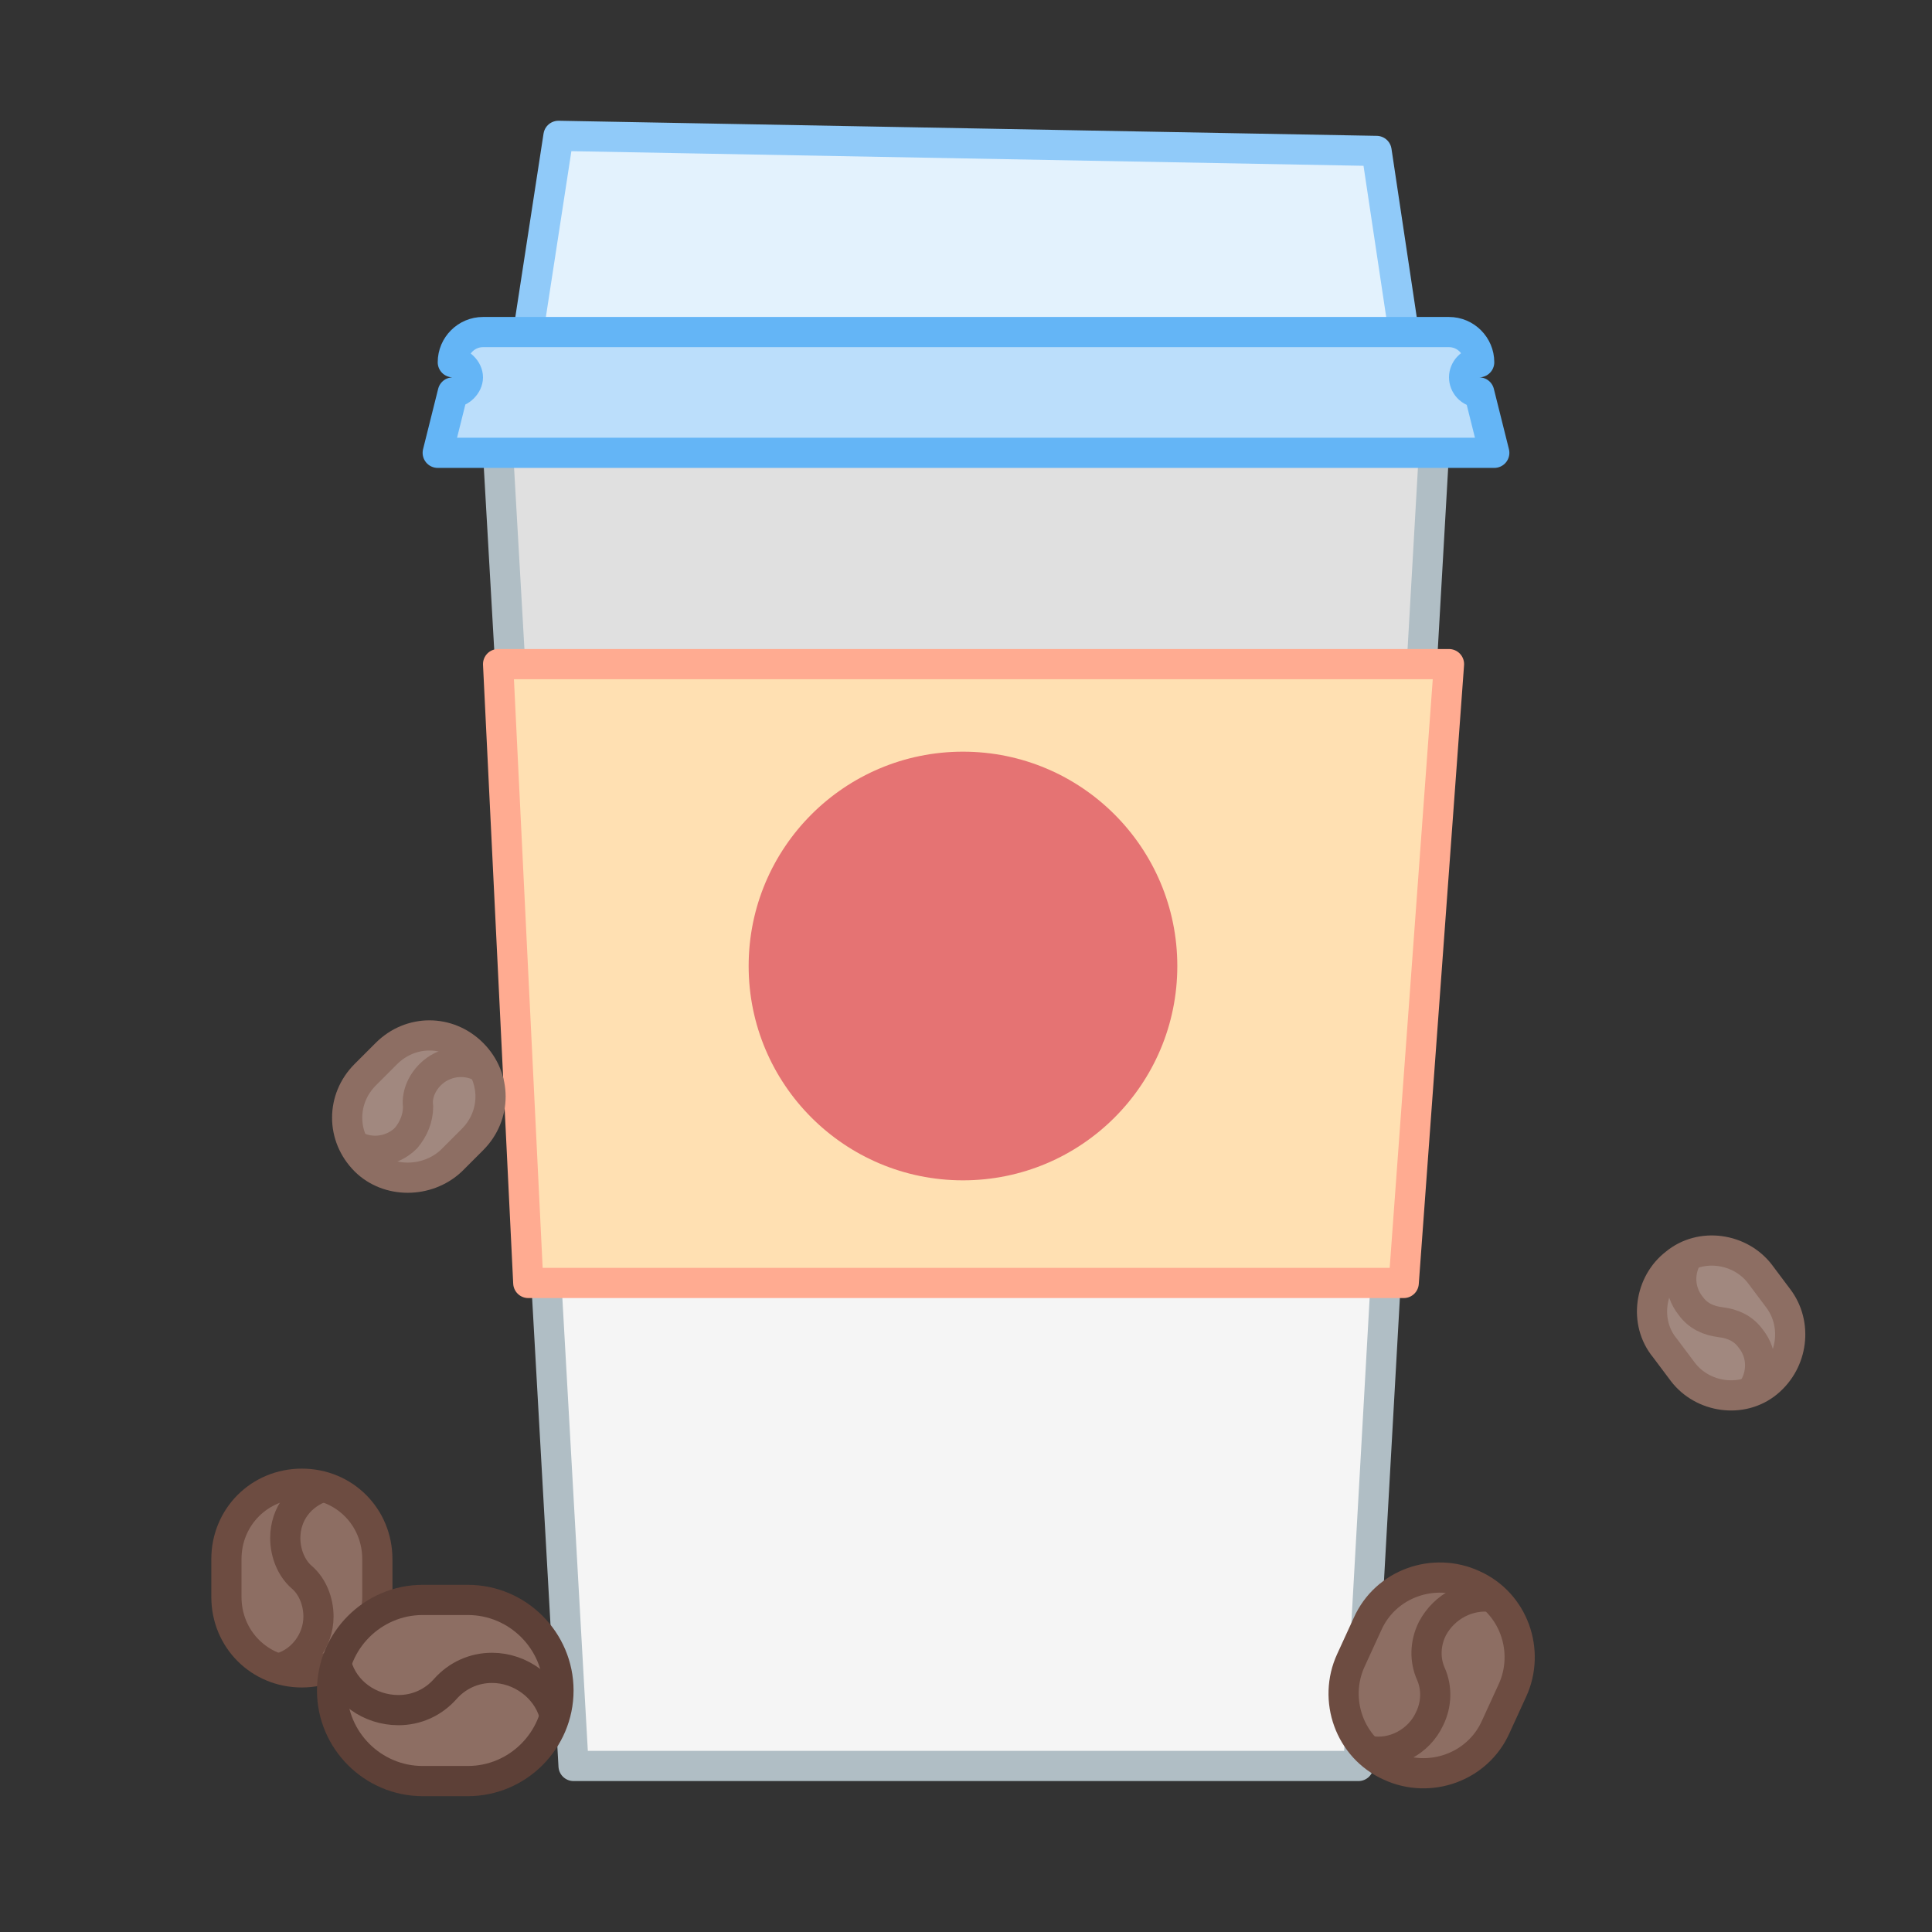 <?xml version="1.0" ?>
<svg enable-background="new 0 0 128 128" id="icons" version="1.1" viewBox="0 0 128 128" xml:space="preserve" xmlns="http://www.w3.org/2000/svg"><rect x="0" y="0" width="128" height="128" fill="#333333" stroke="none"/><g id="coffee"><g id="XMLID_10_"><g><path d="M98,26l1,4h-4H33h-4l1-4c0.5,0,1-0.5,1-1s-0.5-1-1-1c0-1.1,0.9-2,2-2h3h58h3c1.1,0,2,0.9,2,2     c-0.6,0-1,0.5-1,1S97.4,26,98,26z" fill="#BBDEFB"/><polygon fill="#FFE0B2" points="96,44 93,85 91.8,85 36.2,85 35,85 33,44 33.8,44 94.2,44    "/><polygon fill="#E0E0E0" points="95,30 94.2,44 33.8,44 33.8,44 33,30    "/><polygon fill="#E3F2FD" points="91.2,10 93,22 35,22 37,9    "/><polygon fill="#F5F5F5" points="91.8,85 91.8,85 90,117 38,117 36.2,85 36.2,85    "/></g><g><polyline fill="none" points="36.2,85      38,117 90,117 91.8,85    " stroke="#B0BEC5" stroke-linejoin="round" stroke-miterlimit="10" stroke-width="2"/><line fill="none" stroke="#B0BEC5" stroke-linejoin="round" stroke-miterlimit="10" stroke-width="2" x1="33.8" x2="33" y1="44" y2="30"/><line fill="none" stroke="#B0BEC5" stroke-linejoin="round" stroke-miterlimit="10" stroke-width="2" x1="95" x2="94.2" y1="30" y2="44"/><polygon fill="none" points="33.8,44 33,44      35,85 36.2,85 91.8,85 93,85 96,44 94.2,44    " stroke="#FFAB91" stroke-linejoin="round" stroke-miterlimit="10" stroke-width="2"/><polyline fill="none" points="35,22 37,9      91.2,10 93,22    " stroke="#90CAF9" stroke-linejoin="round" stroke-miterlimit="10" stroke-width="2"/><path d="M95,30h4l-1-4     c-0.6,0-1-0.5-1-1s0.4-1,1-1c0-1.1-0.9-2-2-2h-3H35h-3c-1.1,0-2,0.9-2,2c0.5,0,1,0.5,1,1s-0.5,1-1,1l-1,4h4H95z" fill="none" stroke="#64B5F6" stroke-linejoin="round" stroke-miterlimit="10" stroke-width="2"/></g></g><circle cx="63.8" cy="64" fill="#E57373" r="14.2"/><g><path d="M24.2,76.9L24.2,76.9    c-1.6-1.6-1.6-4.1,0-5.7l1.4-1.4c1.6-1.6,4.1-1.6,5.7,0h0c1.6,1.6,1.6,4.1,0,5.7l-1.4,1.4C28.3,78.4,25.7,78.4,24.2,76.9z" fill="#A1887F" stroke="#8D6E63" stroke-linejoin="round" stroke-miterlimit="10" stroke-width="2"/><path d="M31.9,70.7    c-1.1-0.6-2.5-0.4-3.4,0.5c-0.6,0.6-0.9,1.4-0.8,2.1c0,0.8-0.3,1.5-0.8,2.1c-0.9,0.9-2.3,1.1-3.4,0.5" fill="none" stroke="#8D6E63" stroke-linejoin="round" stroke-miterlimit="10" stroke-width="2"/></g><g><path d="M117.1,91.6    L117.1,91.6c-1.7,1.4-4.3,1-5.6-0.7l-1.2-1.6c-1.4-1.7-1-4.3,0.7-5.6l0,0c1.7-1.4,4.3-1,5.6,0.7l1.2,1.6    C119.1,87.7,118.8,90.2,117.1,91.6z" fill="#A1887F" stroke="#8D6E63" stroke-linejoin="round" stroke-miterlimit="10" stroke-width="2"/><path d="M111.9,83.1    c-0.7,1-0.7,2.4,0.1,3.4c0.5,0.7,1.2,1,2,1.1c0.8,0.1,1.5,0.4,2,1.1c0.8,1,0.8,2.4,0.1,3.4" fill="none" stroke="#8D6E63" stroke-linejoin="round" stroke-miterlimit="10" stroke-width="2"/></g><g><path d="M20,110.8L20,110.8    c-2.8,0-5-2.2-5-5v-2.5c0-2.8,2.2-5,5-5h0c2.8,0,5,2.2,5,5v2.5C25,108.5,22.8,110.8,20,110.8z" fill="#8D6E63" stroke="#6D4C41" stroke-linejoin="round" stroke-miterlimit="10" stroke-width="2"/><path d="M21.4,98.5    c-1.5,0.5-2.5,1.8-2.5,3.4c0,1,0.4,2,1.1,2.6s1.1,1.6,1.1,2.6c0,1.6-1.1,3-2.5,3.4" fill="none" stroke="#6D4C41" stroke-linejoin="round" stroke-miterlimit="10" stroke-width="2"/></g><g><path d="M37,112L37,112    c0,3.3-2.7,6-6,6h-3c-3.3,0-6-2.7-6-6v0c0-3.3,2.7-6,6-6h3C34.3,106,37,108.7,37,112z" fill="#8D6E63" stroke="#5D4037" stroke-linejoin="round" stroke-miterlimit="10" stroke-width="2"/><path d="M22.3,110.3    c0.5,1.8,2.2,3,4.1,3c1.2,0,2.3-0.5,3.1-1.4s1.9-1.4,3.1-1.4c1.9,0,3.6,1.3,4.1,3" fill="none" stroke="#5D4037" stroke-linejoin="round" stroke-miterlimit="10" stroke-width="2"/></g><g><path d="M92.1,117L92.1,117    c-2.7-1.2-3.8-4.4-2.6-7l1.1-2.4c1.2-2.7,4.4-3.8,7-2.6h0c2.7,1.2,3.8,4.4,2.6,7l-1.1,2.4C97.9,117.1,94.7,118.2,92.1,117z" fill="#8D6E63" stroke="#6D4C41" stroke-linejoin="round" stroke-miterlimit="10" stroke-width="2"/><path d="M98.9,105.8    c-1.6-0.2-3.2,0.6-4,2.1c-0.5,1-0.5,2.1-0.1,3s0.4,2-0.1,3c-0.7,1.5-2.4,2.4-4,2.1" fill="none" stroke="#6D4C41" stroke-linejoin="round" stroke-miterlimit="10" stroke-width="2"/></g></g></svg>
